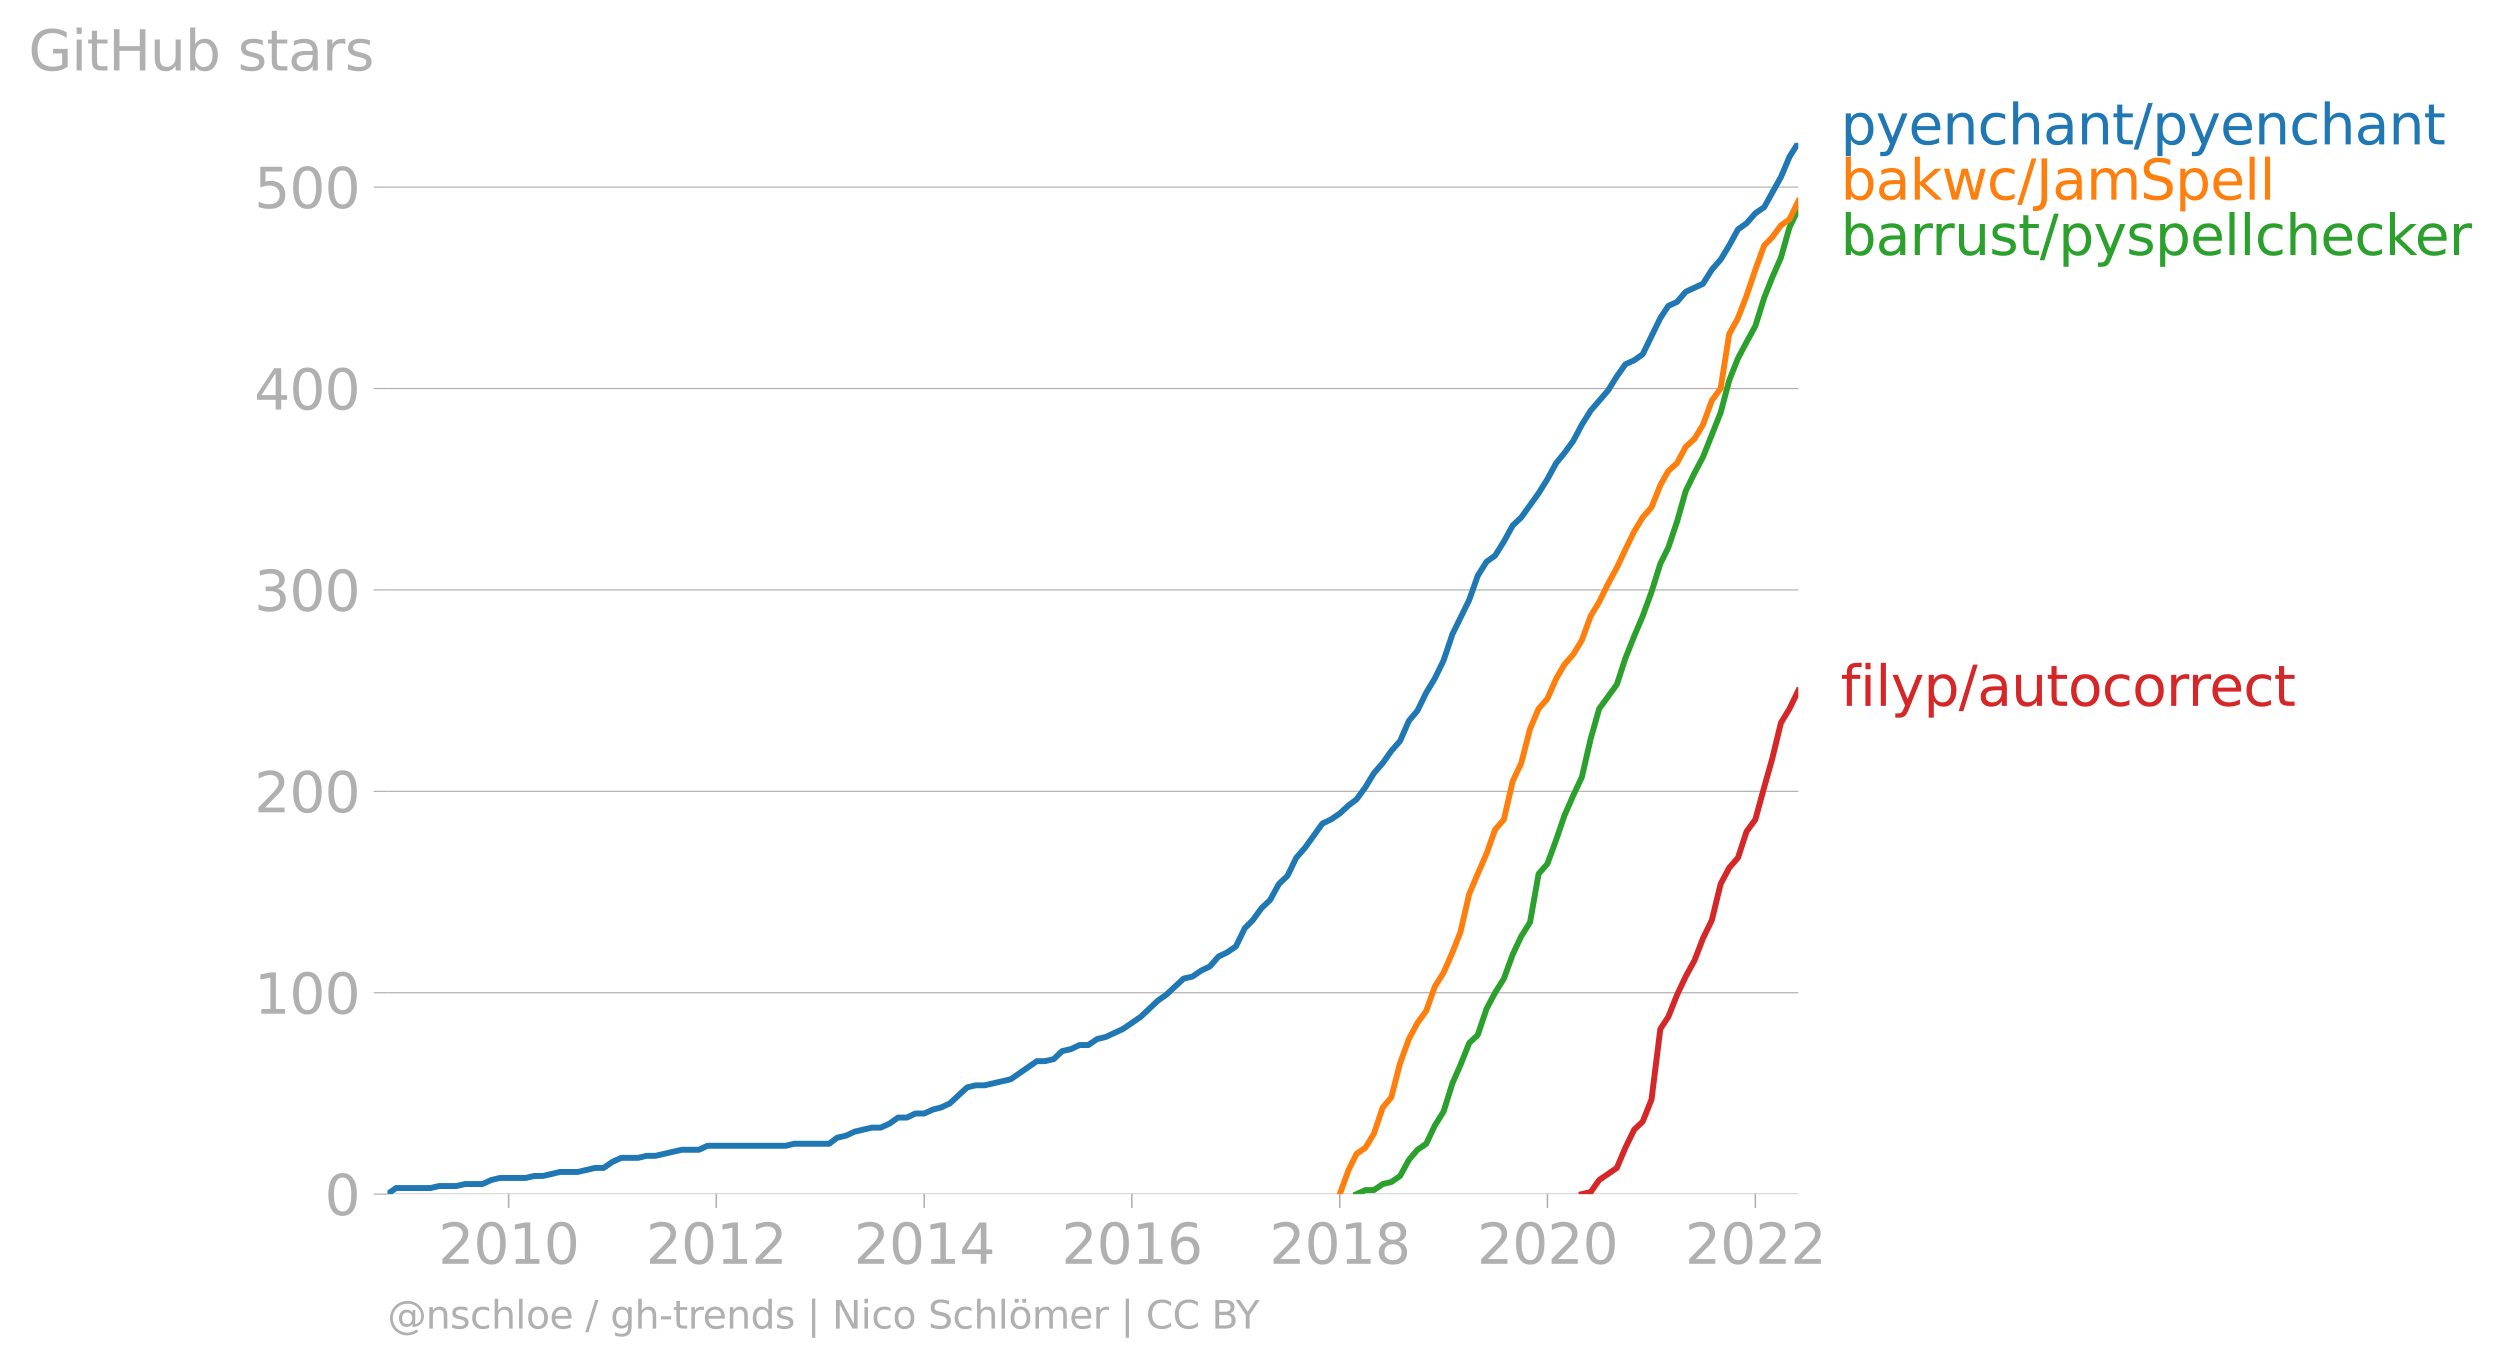<svg xmlns:xlink="http://www.w3.org/1999/xlink" width="843.746" height="461.046" viewBox="0 0 632.81 345.784" xmlns="http://www.w3.org/2000/svg"><defs><style>*{stroke-linejoin:round;stroke-linecap:butt}</style></defs><g id="figure_1"><path d="M0 345.784h632.81V0H0v345.784z" style="fill:none" id="patch_1"/><g id="axes_1"><path d="M98.073 302.257h357.12V36.145H98.073v266.112z" style="fill:none" id="patch_2"/><g id="matplotlib.axis_1"><g id="xtick_1"><g id="line2d_1"><defs><path id="m92ddb101d8" d="M0 0v3.5" style="stroke:#b0b0b0;stroke-width:.4"/></defs><use xlink:href="#m92ddb101d8" x="128.745" y="302.257" style="fill:#b0b0b0;stroke:#b0b0b0;stroke-width:.4"/></g><g style="fill:#b0b0b0" transform="matrix(.14 0 0 -.14 110.93 319.895)" id="text_1"><defs><path id="DejaVuSans-32" d="M1228 531h2203V0H469v531q359 372 979 998 621 627 780 809 303 340 423 576 121 236 121 464 0 372-261 606-261 235-680 235-297 0-627-103-329-103-704-313v638q381 153 712 231 332 78 607 78 725 0 1156-363 431-362 431-968 0-288-108-546-107-257-392-607-78-91-497-524-418-433-1181-1211z" transform="scale(.016)"/><path id="DejaVuSans-30" d="M2034 4250q-487 0-733-480-245-479-245-1442 0-959 245-1439 246-480 733-480 491 0 736 480 246 480 246 1439 0 963-246 1442-245 480-736 480zm0 500q785 0 1199-621 414-620 414-1801 0-1178-414-1799Q2819-91 2034-91q-784 0-1198 620-414 621-414 1799 0 1181 414 1801 414 621 1198 621z" transform="scale(.016)"/><path id="DejaVuSans-31" d="M794 531h1031v3560L703 3866v575l1116 225h631V531h1031V0H794v531z" transform="scale(.016)"/></defs><use xlink:href="#DejaVuSans-32"/><use xlink:href="#DejaVuSans-30" x="63.623"/><use xlink:href="#DejaVuSans-31" x="127.246"/><use xlink:href="#DejaVuSans-30" x="190.869"/></g></g><g id="xtick_2"><use xlink:href="#m92ddb101d8" x="181.305" y="302.257" style="fill:#b0b0b0;stroke:#b0b0b0;stroke-width:.4" id="line2d_2"/><g style="fill:#b0b0b0" transform="matrix(.14 0 0 -.14 163.49 319.895)" id="text_2"><use xlink:href="#DejaVuSans-32"/><use xlink:href="#DejaVuSans-30" x="63.623"/><use xlink:href="#DejaVuSans-31" x="127.246"/><use xlink:href="#DejaVuSans-32" x="190.869"/></g></g><g id="xtick_3"><use xlink:href="#m92ddb101d8" x="233.937" y="302.257" style="fill:#b0b0b0;stroke:#b0b0b0;stroke-width:.4" id="line2d_3"/><g style="fill:#b0b0b0" transform="matrix(.14 0 0 -.14 216.122 319.895)" id="text_3"><defs><path id="DejaVuSans-34" d="M2419 4116 825 1625h1594v2491zm-166 550h794V1625h666v-525h-666V0h-628v1100H313v609l1940 2957z" transform="scale(.016)"/></defs><use xlink:href="#DejaVuSans-32"/><use xlink:href="#DejaVuSans-30" x="63.623"/><use xlink:href="#DejaVuSans-31" x="127.246"/><use xlink:href="#DejaVuSans-34" x="190.869"/></g></g><g id="xtick_4"><use xlink:href="#m92ddb101d8" x="286.497" y="302.257" style="fill:#b0b0b0;stroke:#b0b0b0;stroke-width:.4" id="line2d_4"/><g style="fill:#b0b0b0" transform="matrix(.14 0 0 -.14 268.682 319.895)" id="text_4"><defs><path id="DejaVuSans-36" d="M2113 2584q-425 0-674-291-248-290-248-796 0-503 248-796 249-292 674-292t673 292q248 293 248 796 0 506-248 796-248 291-673 291zm1253 1979v-575q-238 112-480 171-242 60-480 60-625 0-955-422-329-422-376-1275 184 272 462 417 279 145 613 145 703 0 1111-427 408-426 408-1160 0-719-425-1154Q2819-91 2113-91q-810 0-1238 620-428 621-428 1799 0 1106 525 1764t1409 658q238 0 480-47t505-140z" transform="scale(.016)"/></defs><use xlink:href="#DejaVuSans-32"/><use xlink:href="#DejaVuSans-30" x="63.623"/><use xlink:href="#DejaVuSans-31" x="127.246"/><use xlink:href="#DejaVuSans-36" x="190.869"/></g></g><g id="xtick_5"><use xlink:href="#m92ddb101d8" x="339.129" y="302.257" style="fill:#b0b0b0;stroke:#b0b0b0;stroke-width:.4" id="line2d_5"/><g style="fill:#b0b0b0" transform="matrix(.14 0 0 -.14 321.314 319.895)" id="text_5"><defs><path id="DejaVuSans-38" d="M2034 2216q-450 0-708-241-257-241-257-662 0-422 257-663 258-241 708-241t709 242q260 243 260 662 0 421-258 662-257 241-711 241zm-631 268q-406 100-633 378-226 279-226 679 0 559 398 884 399 325 1092 325 697 0 1094-325t397-884q0-400-227-679-226-278-629-378 456-106 710-416 255-309 255-755 0-679-414-1042Q2806-91 2034-91q-771 0-1186 362-414 363-414 1042 0 446 256 755 257 310 713 416zm-231 997q0-362 226-565 227-203 636-203 407 0 636 203 230 203 230 565 0 363-230 566-229 203-636 203-409 0-636-203-226-203-226-566z" transform="scale(.016)"/></defs><use xlink:href="#DejaVuSans-32"/><use xlink:href="#DejaVuSans-30" x="63.623"/><use xlink:href="#DejaVuSans-31" x="127.246"/><use xlink:href="#DejaVuSans-38" x="190.869"/></g></g><g id="xtick_6"><use xlink:href="#m92ddb101d8" x="391.689" y="302.257" style="fill:#b0b0b0;stroke:#b0b0b0;stroke-width:.4" id="line2d_6"/><g style="fill:#b0b0b0" transform="matrix(.14 0 0 -.14 373.874 319.895)" id="text_6"><use xlink:href="#DejaVuSans-32"/><use xlink:href="#DejaVuSans-30" x="63.623"/><use xlink:href="#DejaVuSans-32" x="127.246"/><use xlink:href="#DejaVuSans-30" x="190.869"/></g></g><g id="xtick_7"><use xlink:href="#m92ddb101d8" x="444.321" y="302.257" style="fill:#b0b0b0;stroke:#b0b0b0;stroke-width:.4" id="line2d_7"/><g style="fill:#b0b0b0" transform="matrix(.14 0 0 -.14 426.506 319.895)" id="text_7"><use xlink:href="#DejaVuSans-32"/><use xlink:href="#DejaVuSans-30" x="63.623"/><use xlink:href="#DejaVuSans-32" x="127.246"/><use xlink:href="#DejaVuSans-32" x="190.869"/></g></g></g><g id="matplotlib.axis_2"><g id="ytick_1"><path d="M98.073 302.257h357.12" clip-path="url(#p3a28b8af0e)" style="fill:none;stroke:#b0b0b0;stroke-width:.3;stroke-linecap:square" id="line2d_8"/><g id="line2d_9"><defs><path id="m1fe9724622" d="M0 0h-3.5" style="stroke:#b0b0b0;stroke-width:.3"/></defs><use xlink:href="#m1fe9724622" x="98.073" y="302.257" style="fill:#b0b0b0;stroke:#b0b0b0;stroke-width:.3"/></g><use xlink:href="#DejaVuSans-30" style="fill:#b0b0b0" transform="matrix(.14 0 0 -.14 82.166 307.576)" id="text_8"/></g><g id="ytick_2"><path d="M98.073 251.278h357.12" clip-path="url(#p3a28b8af0e)" style="fill:none;stroke:#b0b0b0;stroke-width:.3;stroke-linecap:square" id="line2d_10"/><use xlink:href="#m1fe9724622" x="98.073" y="251.278" style="fill:#b0b0b0;stroke:#b0b0b0;stroke-width:.3" id="line2d_11"/><g style="fill:#b0b0b0" transform="matrix(.14 0 0 -.14 64.35 256.597)" id="text_9"><use xlink:href="#DejaVuSans-31"/><use xlink:href="#DejaVuSans-30" x="63.623"/><use xlink:href="#DejaVuSans-30" x="127.246"/></g></g><g id="ytick_3"><path d="M98.073 200.299h357.12" clip-path="url(#p3a28b8af0e)" style="fill:none;stroke:#b0b0b0;stroke-width:.3;stroke-linecap:square" id="line2d_12"/><use xlink:href="#m1fe9724622" x="98.073" y="200.299" style="fill:#b0b0b0;stroke:#b0b0b0;stroke-width:.3" id="line2d_13"/><g style="fill:#b0b0b0" transform="matrix(.14 0 0 -.14 64.35 205.617)" id="text_10"><use xlink:href="#DejaVuSans-32"/><use xlink:href="#DejaVuSans-30" x="63.623"/><use xlink:href="#DejaVuSans-30" x="127.246"/></g></g><g id="ytick_4"><path d="M98.073 149.32h357.12" clip-path="url(#p3a28b8af0e)" style="fill:none;stroke:#b0b0b0;stroke-width:.3;stroke-linecap:square" id="line2d_14"/><use xlink:href="#m1fe9724622" x="98.073" y="149.319" style="fill:#b0b0b0;stroke:#b0b0b0;stroke-width:.3" id="line2d_15"/><g style="fill:#b0b0b0" transform="matrix(.14 0 0 -.14 64.35 154.638)" id="text_11"><defs><path id="DejaVuSans-33" d="M2597 2516q453-97 707-404 255-306 255-756 0-690-475-1069Q2609-91 1734-91q-293 0-604 58T488 141v609q262-153 574-231 313-78 654-78 593 0 904 234t311 681q0 413-289 645-289 233-804 233h-544v519h569q465 0 712 186t247 536q0 359-255 551-254 193-729 193-260 0-557-57-297-56-653-174v562q360 100 674 150t592 50q719 0 1137-327 419-326 419-882 0-388-222-655t-631-370z" transform="scale(.016)"/></defs><use xlink:href="#DejaVuSans-33"/><use xlink:href="#DejaVuSans-30" x="63.623"/><use xlink:href="#DejaVuSans-30" x="127.246"/></g></g><g id="ytick_5"><path d="M98.073 98.34h357.12" clip-path="url(#p3a28b8af0e)" style="fill:none;stroke:#b0b0b0;stroke-width:.3;stroke-linecap:square" id="line2d_16"/><use xlink:href="#m1fe9724622" x="98.073" y="98.34" style="fill:#b0b0b0;stroke:#b0b0b0;stroke-width:.3" id="line2d_17"/><g style="fill:#b0b0b0" transform="matrix(.14 0 0 -.14 64.35 103.659)" id="text_12"><use xlink:href="#DejaVuSans-34"/><use xlink:href="#DejaVuSans-30" x="63.623"/><use xlink:href="#DejaVuSans-30" x="127.246"/></g></g><g id="ytick_6"><path d="M98.073 47.36h357.12" clip-path="url(#p3a28b8af0e)" style="fill:none;stroke:#b0b0b0;stroke-width:.3;stroke-linecap:square" id="line2d_18"/><use xlink:href="#m1fe9724622" x="98.073" y="47.361" style="fill:#b0b0b0;stroke:#b0b0b0;stroke-width:.3" id="line2d_19"/><g style="fill:#b0b0b0" transform="matrix(.14 0 0 -.14 64.35 52.68)" id="text_13"><defs><path id="DejaVuSans-35" d="M691 4666h2478v-532H1269V2991q137 47 274 70 138 23 276 23 781 0 1237-428 457-428 457-1159 0-753-469-1171Q2575-91 1722-91q-294 0-599 50Q819 9 494 109v635q281-153 581-228t634-75q541 0 856 284 316 284 316 772 0 487-316 771-315 285-856 285-253 0-505-56-251-56-513-175v2344z" transform="scale(.016)"/></defs><use xlink:href="#DejaVuSans-35"/><use xlink:href="#DejaVuSans-30" x="63.623"/><use xlink:href="#DejaVuSans-30" x="127.246"/></g></g><g style="fill:#b0b0b0" transform="matrix(.14 0 0 -.14 7.2 17.838)" id="text_14"><defs><path id="DejaVuSans-47" d="M3809 666v1253H2778v519h1656V434q-365-259-806-392-440-133-940-133-1094 0-1712 639-617 640-617 1780 0 1144 617 1783 618 639 1712 639 456 0 867-113 411-112 758-331v-672q-350 297-744 447t-828 150q-857 0-1287-478-429-478-429-1425 0-944 429-1422 430-478 1287-478 334 0 596 58 263 58 472 180z" transform="scale(.016)"/><path id="DejaVuSans-69" d="M603 3500h575V0H603v3500zm0 1363h575v-729H603v729z" transform="scale(.016)"/><path id="DejaVuSans-74" d="M1172 4494v-994h1184v-447H1172V1153q0-428 117-550t477-122h590V0h-590q-666 0-919 248-253 249-253 905v1900H172v447h422v994h578z" transform="scale(.016)"/><path id="DejaVuSans-48" d="M628 4666h631V2753h2294v1913h631V0h-631v2222H1259V0H628v4666z" transform="scale(.016)"/><path id="DejaVuSans-75" d="M544 1381v2119h575V1403q0-497 193-746 194-248 582-248 465 0 735 297 271 297 271 810v1984h575V0h-575v538q-209-319-486-474-276-155-642-155-603 0-916 375-312 375-312 1097zm1447 2203z" transform="scale(.016)"/><path id="DejaVuSans-62" d="M3116 1747q0 634-261 995t-717 361q-457 0-718-361t-261-995q0-634 261-995t718-361q456 0 717 361t261 995zM1159 2969q182 312 458 463 277 152 661 152 638 0 1036-506 399-506 399-1331T3314 415Q2916-91 2278-91q-384 0-661 152-276 152-458 464V0H581v4863h578V2969z" transform="scale(.016)"/><path id="DejaVuSans-73" d="M2834 3397v-544q-243 125-506 187-262 63-544 63-428 0-642-131t-214-394q0-200 153-314t616-217l197-44q612-131 870-370t258-667q0-488-386-773Q2250-91 1575-91q-281 0-586 55T347 128v594q319-166 628-249 309-82 613-82 406 0 624 139 219 139 219 392 0 234-158 359-157 125-692 241l-200 47q-534 112-772 345-237 233-237 639 0 494 350 762 350 269 994 269 318 0 599-47 282-46 519-140z" transform="scale(.016)"/><path id="DejaVuSans-61" d="M2194 1759q-697 0-966-159t-269-544q0-306 202-486 202-179 548-179 479 0 768 339t289 901v128h-572zm1147 238V0h-575v531q-197-318-491-470T1556-91q-537 0-855 302-317 302-317 808 0 590 395 890 396 300 1180 300h807v57q0 397-261 614t-733 217q-300 0-585-72-284-72-546-216v532q315 122 612 182 297 61 578 61 760 0 1135-394 375-393 375-1193z" transform="scale(.016)"/><path id="DejaVuSans-72" d="M2631 2963q-97 56-211 82-114 27-251 27-488 0-749-317t-261-911V0H581v3500h578v-544q182 319 472 473 291 155 707 155 59 0 131-8 72-7 159-23l3-590z" transform="scale(.016)"/></defs><use xlink:href="#DejaVuSans-47"/><use xlink:href="#DejaVuSans-69" x="77.49"/><use xlink:href="#DejaVuSans-74" x="105.273"/><use xlink:href="#DejaVuSans-48" x="144.482"/><use xlink:href="#DejaVuSans-75" x="219.678"/><use xlink:href="#DejaVuSans-62" x="283.057"/><use xlink:href="#DejaVuSans-20" x="346.533"/><use xlink:href="#DejaVuSans-73" x="378.32"/><use xlink:href="#DejaVuSans-74" x="430.42"/><use xlink:href="#DejaVuSans-61" x="469.629"/><use xlink:href="#DejaVuSans-72" x="530.908"/><use xlink:href="#DejaVuSans-73" x="572.021"/></g></g><path d="m400.401 302.257 2.232-.51 2.16-3.058 2.232-1.53 2.232-1.53 2.16-5.097 2.232-4.588 2.16-2.04 2.232-5.607 2.232-17.843 2.016-3.059 2.232-5.607 2.16-4.589 2.232-4.078 2.16-5.608 2.232-4.588 2.232-9.176 2.16-4.078 2.232-2.55 2.16-6.627 2.232-3.058 2.232-8.157 2.016-7.137 2.232-9.176 2.16-3.569 2.232-4.588" clip-path="url(#p3a28b8af0e)" style="fill:none;stroke:#d62728;stroke-width:1.5;stroke-linecap:square" id="line2d_20"/><path d="m343.377 302.257 2.232-1.02h2.16l2.232-1.529 2.16-.51 2.232-1.529 2.232-4.078 2.16-2.55 2.232-1.529 2.16-4.588 2.232-3.568 2.232-7.137 2.016-4.589 2.232-5.607 2.16-2.04 2.232-6.627 2.16-4.078 2.232-3.569 2.232-6.117 2.16-4.588 2.232-3.569 2.16-12.235 2.232-2.549 2.232-6.117 2.088-6.118 2.232-5.098 2.16-4.588 2.232-9.686 2.16-7.647 2.232-3.059 2.232-3.059 2.16-6.627 2.232-5.608 2.16-5.097 2.232-6.118 2.232-7.137 2.016-4.078 2.232-6.628 2.16-7.647 2.232-4.588 2.16-4.078 2.232-5.608 2.232-5.608 2.16-8.156 2.232-5.608 2.16-4.078 2.232-4.079 2.232-7.137 2.016-5.098 2.232-5.098 2.16-7.647 2.232-4.588" clip-path="url(#p3a28b8af0e)" style="fill:none;stroke:#2ca02c;stroke-width:1.5;stroke-linecap:square" id="line2d_21"/><path d="m339.13 302.257 2.231-6.117 2.016-4.079 2.232-1.53 2.16-3.568 2.232-6.627 2.16-2.549 2.232-8.666 2.232-6.118 2.16-4.078 2.232-3.059 2.16-6.118 2.232-3.568 2.232-5.098 2.016-5.098 2.232-9.686 2.16-5.098 2.232-5.098 2.16-6.117 2.232-2.55 2.232-9.685 2.16-4.589 2.232-8.666 2.16-5.098 2.232-2.549 2.232-5.098 2.088-3.568 2.232-2.55 2.16-3.568 2.232-6.117 2.16-3.569 2.232-4.588 2.232-4.079 2.16-4.588 2.232-4.588 2.16-3.568 2.232-2.55 2.232-5.607 2.016-3.569 2.232-2.039 2.16-4.078 2.232-2.04 2.16-3.568 2.232-6.117 2.232-3.06 2.16-13.764 2.232-4.078 2.16-5.608 2.232-6.627 2.232-6.117 2.016-2.04 2.232-3.058 2.16-1.53 2.232-4.588" clip-path="url(#p3a28b8af0e)" style="fill:none;stroke:#ff7f0e;stroke-width:1.5;stroke-linecap:square" id="line2d_22"/><g style="fill:#1f77b4" transform="matrix(.14 0 0 -.14 465.907 36.544)" id="text_15"><defs><path id="DejaVuSans-70" d="M1159 525v-1856H581v4831h578v-531q182 312 458 463 277 152 661 152 638 0 1036-506 399-506 399-1331T3314 415Q2916-91 2278-91q-384 0-661 152-276 152-458 464zm1957 1222q0 634-261 995t-717 361q-457 0-718-361t-261-995q0-634 261-995t718-361q456 0 717 361t261 995z" transform="scale(.016)"/><path id="DejaVuSans-79" d="M2059-325q-243-625-475-815-231-191-618-191H506v481h338q237 0 368 113 132 112 291 531l103 262L191 3500h609L1894 763l1094 2737h609L2059-325z" transform="scale(.016)"/><path id="DejaVuSans-65" d="M3597 1894v-281H953q38-594 358-905t892-311q331 0 642 81t618 244V178Q3153 47 2828-22t-659-69q-838 0-1327 487-489 488-489 1320 0 859 464 1363 464 505 1252 505 706 0 1117-455 411-454 411-1235zm-575 169q-6 471-264 752-258 282-683 282-481 0-770-272t-333-766l2050 4z" transform="scale(.016)"/><path id="DejaVuSans-6e" d="M3513 2113V0h-575v2094q0 497-194 743-194 247-581 247-466 0-735-297-269-296-269-809V0H581v3500h578v-544q207 316 486 472 280 156 646 156 603 0 912-373 310-373 310-1098z" transform="scale(.016)"/><path id="DejaVuSans-63" d="M3122 3366v-538q-244 135-489 202t-495 67q-560 0-870-355-309-354-309-995t309-996q310-354 870-354 250 0 495 67t489 202V134Q2881 22 2623-34q-257-57-548-57-791 0-1257 497-465 497-465 1341 0 856 470 1346 471 491 1290 491 265 0 518-55 253-54 491-163z" transform="scale(.016)"/><path id="DejaVuSans-68" d="M3513 2113V0h-575v2094q0 497-194 743-194 247-581 247-466 0-735-297-269-296-269-809V0H581v4863h578V2956q207 316 486 472 280 156 646 156 603 0 912-373 310-373 310-1098z" transform="scale(.016)"/><path id="DejaVuSans-2f" d="M1625 4666h531L531-594H0l1625 5260z" transform="scale(.016)"/></defs><use xlink:href="#DejaVuSans-70"/><use xlink:href="#DejaVuSans-79" x="63.477"/><use xlink:href="#DejaVuSans-65" x="122.656"/><use xlink:href="#DejaVuSans-6e" x="184.18"/><use xlink:href="#DejaVuSans-63" x="247.559"/><use xlink:href="#DejaVuSans-68" x="302.539"/><use xlink:href="#DejaVuSans-61" x="365.918"/><use xlink:href="#DejaVuSans-6e" x="427.197"/><use xlink:href="#DejaVuSans-74" x="490.576"/><use xlink:href="#DejaVuSans-2f" x="529.785"/><use xlink:href="#DejaVuSans-70" x="563.477"/><use xlink:href="#DejaVuSans-79" x="626.953"/><use xlink:href="#DejaVuSans-65" x="686.133"/><use xlink:href="#DejaVuSans-6e" x="747.656"/><use xlink:href="#DejaVuSans-63" x="811.035"/><use xlink:href="#DejaVuSans-68" x="866.016"/><use xlink:href="#DejaVuSans-61" x="929.395"/><use xlink:href="#DejaVuSans-6e" x="990.674"/><use xlink:href="#DejaVuSans-74" x="1054.053"/></g><g style="fill:#ff7f0e" transform="matrix(.14 0 0 -.14 465.907 50.544)" id="text_16"><defs><path id="DejaVuSans-6b" d="M581 4863h578V1991l1716 1509h734L1753 1863 3688 0h-750L1159 1709V0H581v4863z" transform="scale(.016)"/><path id="DejaVuSans-77" d="M269 3500h575l719-2731 715 2731h678l719-2731 716 2731h575L4050 0h-678l-753 2869L1863 0h-679L269 3500z" transform="scale(.016)"/><path id="DejaVuSans-4a" d="M628 4666h631V325q0-844-320-1225T-91-1281h-240v531h197q418 0 590 235 172 234 172 840v4341z" transform="scale(.016)"/><path id="DejaVuSans-6d" d="M3328 2828q216 388 516 572t706 184q547 0 844-383 297-382 297-1088V0h-578v2094q0 503-179 746-178 244-543 244-447 0-707-297-259-296-259-809V0h-578v2094q0 506-178 748t-550 242q-441 0-701-298-259-298-259-808V0H581v3500h578v-544q197 322 472 475t653 153q382 0 649-194 267-193 395-562z" transform="scale(.016)"/><path id="DejaVuSans-53" d="M3425 4513v-616q-359 172-678 256-319 85-616 85-515 0-795-200t-280-569q0-310 186-468 186-157 705-254l381-78q706-135 1042-474t336-907q0-679-455-1029Q2797-91 1919-91q-331 0-705 75-373 75-773 222v650q384-215 753-325 369-109 725-109 540 0 834 212 294 213 294 607 0 343-211 537t-692 291l-385 75q-706 140-1022 440-315 300-315 835 0 619 436 975t1201 356q329 0 669-60 341-59 697-177z" transform="scale(.016)"/><path id="DejaVuSans-6c" d="M603 4863h575V0H603v4863z" transform="scale(.016)"/></defs><use xlink:href="#DejaVuSans-62"/><use xlink:href="#DejaVuSans-61" x="63.477"/><use xlink:href="#DejaVuSans-6b" x="124.756"/><use xlink:href="#DejaVuSans-77" x="182.666"/><use xlink:href="#DejaVuSans-63" x="264.453"/><use xlink:href="#DejaVuSans-2f" x="319.434"/><use xlink:href="#DejaVuSans-4a" x="353.125"/><use xlink:href="#DejaVuSans-61" x="382.617"/><use xlink:href="#DejaVuSans-6d" x="443.896"/><use xlink:href="#DejaVuSans-53" x="541.309"/><use xlink:href="#DejaVuSans-70" x="604.785"/><use xlink:href="#DejaVuSans-65" x="668.262"/><use xlink:href="#DejaVuSans-6c" x="729.785"/><use xlink:href="#DejaVuSans-6c" x="757.568"/></g><g style="fill:#2ca02c" transform="matrix(.14 0 0 -.14 465.907 64.544)" id="text_17"><use xlink:href="#DejaVuSans-62"/><use xlink:href="#DejaVuSans-61" x="63.477"/><use xlink:href="#DejaVuSans-72" x="124.756"/><use xlink:href="#DejaVuSans-72" x="164.119"/><use xlink:href="#DejaVuSans-75" x="205.232"/><use xlink:href="#DejaVuSans-73" x="268.611"/><use xlink:href="#DejaVuSans-74" x="320.711"/><use xlink:href="#DejaVuSans-2f" x="359.92"/><use xlink:href="#DejaVuSans-70" x="393.611"/><use xlink:href="#DejaVuSans-79" x="457.088"/><use xlink:href="#DejaVuSans-73" x="516.268"/><use xlink:href="#DejaVuSans-70" x="568.367"/><use xlink:href="#DejaVuSans-65" x="631.844"/><use xlink:href="#DejaVuSans-6c" x="693.367"/><use xlink:href="#DejaVuSans-6c" x="721.15"/><use xlink:href="#DejaVuSans-63" x="748.934"/><use xlink:href="#DejaVuSans-68" x="803.914"/><use xlink:href="#DejaVuSans-65" x="867.293"/><use xlink:href="#DejaVuSans-63" x="928.816"/><use xlink:href="#DejaVuSans-6b" x="983.797"/><use xlink:href="#DejaVuSans-65" x="1038.082"/><use xlink:href="#DejaVuSans-72" x="1099.605"/></g><g style="fill:#d62728" transform="matrix(.14 0 0 -.14 465.907 178.672)" id="text_18"><defs><path id="DejaVuSans-66" d="M2375 4863v-479h-550q-309 0-430-125-120-125-120-450v-309h947v-447h-947V0H697v3053H147v447h550v244q0 584 272 851 272 268 862 268h544z" transform="scale(.016)"/><path id="DejaVuSans-6f" d="M1959 3097q-462 0-731-361t-269-989q0-628 267-989 268-361 733-361 460 0 728 362 269 363 269 988 0 622-269 986-268 364-728 364zm0 487q750 0 1178-488 429-487 429-1349 0-859-429-1349Q2709-91 1959-91q-753 0-1180 489-426 490-426 1349 0 862 426 1349 427 488 1180 488z" transform="scale(.016)"/></defs><use xlink:href="#DejaVuSans-66"/><use xlink:href="#DejaVuSans-69" x="35.205"/><use xlink:href="#DejaVuSans-6c" x="62.988"/><use xlink:href="#DejaVuSans-79" x="90.771"/><use xlink:href="#DejaVuSans-70" x="149.951"/><use xlink:href="#DejaVuSans-2f" x="213.428"/><use xlink:href="#DejaVuSans-61" x="247.119"/><use xlink:href="#DejaVuSans-75" x="308.398"/><use xlink:href="#DejaVuSans-74" x="371.777"/><use xlink:href="#DejaVuSans-6f" x="410.986"/><use xlink:href="#DejaVuSans-63" x="472.168"/><use xlink:href="#DejaVuSans-6f" x="527.148"/><use xlink:href="#DejaVuSans-72" x="588.33"/><use xlink:href="#DejaVuSans-72" x="627.693"/><use xlink:href="#DejaVuSans-65" x="666.557"/><use xlink:href="#DejaVuSans-63" x="728.08"/><use xlink:href="#DejaVuSans-74" x="783.061"/></g><g style="fill:#b0b0b0" transform="matrix(.097 0 0 -.097 98.073 336.293)" id="text_19"><defs><path id="DejaVuSans-40" d="M2381 1678q0-447 222-702 222-254 610-254 384 0 604 256 221 256 221 700 0 438-225 695-225 258-607 258-378 0-602-256-223-256-223-697zm1703-934q-187-241-429-355t-564-114q-538 0-874 389t-336 1014q0 625 337 1015 338 391 873 391 322 0 565-117 244-117 428-354v409h447V722q457 69 714 417 258 349 258 902 0 334-99 628-98 294-298 544-325 409-792 626t-1017 217q-384 0-738-102-353-101-653-301-490-319-767-836-276-517-276-1120 0-497 179-932 180-434 521-765 328-325 759-495 431-171 922-171 403 0 792 136t714 389l281-347q-390-303-851-464t-936-161q-578 0-1091 205-512 205-912 595Q841 78 631 592q-209 514-209 1105 0 569 212 1084 213 516 607 907 403 396 931 607t1119 211q662 0 1229-272 568-271 952-771 234-307 357-666 124-359 124-744 0-822-497-1297T4084 263v481z" transform="scale(.016)"/><path id="DejaVuSans-67" d="M2906 1791q0 625-258 968-257 344-723 344-462 0-720-344-258-343-258-968 0-622 258-966t720-344q466 0 723 344 258 344 258 966zm575-1357q0-893-397-1329-396-436-1215-436-303 0-572 45t-522 139v559q253-137 500-202 247-66 503-66 566 0 847 295t281 892v285q-178-310-456-463T1784 0Q1141 0 747 490 353 981 353 1791q0 812 394 1302 394 491 1037 491 388 0 666-153t456-462v531h575V434z" transform="scale(.016)"/><path id="DejaVuSans-2d" d="M313 2009h1684v-512H313v512z" transform="scale(.016)"/><path id="DejaVuSans-64" d="M2906 2969v1894h575V0h-575v525q-181-312-458-464-276-152-664-152-634 0-1033 506-398 507-398 1332t398 1331q399 506 1033 506 388 0 664-152 277-151 458-463zM947 1747q0-634 261-995t717-361q456 0 718 361 263 361 263 995t-263 995q-262 361-718 361t-717-361q-261-361-261-995z" transform="scale(.016)"/><path id="DejaVuSans-7c" d="M1344 4891v-6400H813v6400h531z" transform="scale(.016)"/><path id="DejaVuSans-4e" d="M628 4666h850L3547 763v3903h612V0h-850L1241 3903V0H628v4666z" transform="scale(.016)"/><path id="DejaVuSans-f6" d="M1959 3097q-462 0-731-361t-269-989q0-628 267-989 268-361 733-361 460 0 728 362 269 363 269 988 0 622-269 986-268 364-728 364zm0 487q750 0 1178-488 429-487 429-1349 0-859-429-1349Q2709-91 1959-91q-753 0-1180 489-426 490-426 1349 0 862 426 1349 427 488 1180 488zm295 1266h634v-631h-634v631zm-1222 0h634v-631h-634v631z" transform="scale(.016)"/><path id="DejaVuSans-43" d="M4122 4306v-665q-319 297-680 443-361 147-767 147-800 0-1225-489t-425-1414q0-922 425-1411t1225-489q406 0 767 147t680 444V359q-331-225-702-338-370-112-782-112-1060 0-1670 648-609 649-609 1771 0 1125 609 1773 610 649 1670 649 418 0 788-111 371-111 696-333z" transform="scale(.016)"/><path id="DejaVuSans-42" d="M1259 2228V519h1013q509 0 754 211 246 211 246 645 0 438-246 645-245 208-754 208H1259zm0 1919V2741h935q462 0 688 173 227 174 227 530 0 353-227 528-226 175-688 175h-935zm-631 519h1613q722 0 1112-300 391-300 391-853 0-429-200-682t-588-315q466-100 724-418 258-317 258-792 0-625-425-966Q3088 0 2303 0H628v4666z" transform="scale(.016)"/><path id="DejaVuSans-59" d="M-13 4666h679l1293-1919 1285 1919h678L2272 2222V0h-634v2222L-13 4666z" transform="scale(.016)"/></defs><use xlink:href="#DejaVuSans-40"/><use xlink:href="#DejaVuSans-6e" x="100"/><use xlink:href="#DejaVuSans-73" x="163.379"/><use xlink:href="#DejaVuSans-63" x="215.479"/><use xlink:href="#DejaVuSans-68" x="270.459"/><use xlink:href="#DejaVuSans-6c" x="333.838"/><use xlink:href="#DejaVuSans-6f" x="361.621"/><use xlink:href="#DejaVuSans-65" x="422.803"/><use xlink:href="#DejaVuSans-20" x="484.326"/><use xlink:href="#DejaVuSans-2f" x="516.113"/><use xlink:href="#DejaVuSans-20" x="549.805"/><use xlink:href="#DejaVuSans-67" x="581.592"/><use xlink:href="#DejaVuSans-68" x="645.068"/><use xlink:href="#DejaVuSans-2d" x="708.447"/><use xlink:href="#DejaVuSans-74" x="744.531"/><use xlink:href="#DejaVuSans-72" x="783.74"/><use xlink:href="#DejaVuSans-65" x="822.604"/><use xlink:href="#DejaVuSans-6e" x="884.127"/><use xlink:href="#DejaVuSans-64" x="947.506"/><use xlink:href="#DejaVuSans-73" x="1010.982"/><use xlink:href="#DejaVuSans-20" x="1063.082"/><use xlink:href="#DejaVuSans-7c" x="1094.869"/><use xlink:href="#DejaVuSans-20" x="1128.561"/><use xlink:href="#DejaVuSans-4e" x="1160.348"/><use xlink:href="#DejaVuSans-69" x="1235.152"/><use xlink:href="#DejaVuSans-63" x="1262.936"/><use xlink:href="#DejaVuSans-6f" x="1317.916"/><use xlink:href="#DejaVuSans-20" x="1379.098"/><use xlink:href="#DejaVuSans-53" x="1410.885"/><use xlink:href="#DejaVuSans-63" x="1474.361"/><use xlink:href="#DejaVuSans-68" x="1529.342"/><use xlink:href="#DejaVuSans-6c" x="1592.721"/><use xlink:href="#DejaVuSans-f6" x="1620.504"/><use xlink:href="#DejaVuSans-6d" x="1681.686"/><use xlink:href="#DejaVuSans-65" x="1779.098"/><use xlink:href="#DejaVuSans-72" x="1840.621"/><use xlink:href="#DejaVuSans-20" x="1881.734"/><use xlink:href="#DejaVuSans-7c" x="1913.521"/><use xlink:href="#DejaVuSans-20" x="1947.213"/><use xlink:href="#DejaVuSans-43" x="1979"/><use xlink:href="#DejaVuSans-43" x="2048.824"/><use xlink:href="#DejaVuSans-20" x="2118.648"/><use xlink:href="#DejaVuSans-42" x="2150.436"/><use xlink:href="#DejaVuSans-59" x="2213.539"/></g><path d="m98.073 302.257 2.16-1.53h8.712l2.16-.509h4.392l2.232-.51h4.392l2.232-1.02 2.16-.51h6.48l2.232-.509h2.16l4.392-1.02h4.464l4.392-1.02h2.16l2.232-1.529 2.232-1.02h4.248l2.16-.509h2.232l6.624-1.53h4.392l2.16-1.019h19.8l2.16-.51h8.856l2.016-1.53 2.232-.509 2.16-1.02 4.392-1.019h2.232l2.232-1.02 2.16-1.529h2.232l2.16-1.02h2.232l2.232-1.02 2.016-.509 2.232-1.02 4.392-4.078 2.16-.51h2.232l6.624-1.53 6.624-4.587h2.016l2.232-.51 2.16-2.04 2.232-.509 2.16-1.02h2.232l2.232-1.529 2.16-.51 4.392-2.039 4.464-3.059 4.32-4.078 2.16-1.53 4.392-4.078 2.232-.51 2.232-1.529 2.16-1.02 2.232-2.548 2.16-1.02 2.232-1.53 2.232-4.588 2.016-2.039 2.232-3.058 2.16-2.04 2.232-4.078 2.16-2.04 2.232-4.587 2.232-2.55 4.392-6.117 2.16-1.02 2.232-1.529 2.232-2.039 2.016-1.53 2.232-3.058 2.16-3.569 2.232-2.549 2.16-3.058 2.232-2.55 2.232-5.097 2.16-2.55 2.232-4.587 2.16-3.569 2.232-4.588 2.232-6.627 4.248-8.667 2.16-6.117 2.232-3.569 2.16-1.53 2.232-3.568 2.232-4.078 2.16-2.04 4.392-6.117 2.232-3.568 2.232-4.079 2.088-2.549 2.232-3.058 2.16-4.079 2.232-3.568 4.392-5.098 2.232-3.569 2.16-3.059 2.232-1.02 2.16-1.529 4.464-9.176 2.016-3.059 2.232-1.02 2.16-2.548 4.392-2.04 2.232-3.568 2.232-2.549 2.16-3.568 2.232-4.079 2.16-1.53 2.232-2.548 2.232-1.53 4.248-7.646 2.16-5.098 2.232-3.569h0" clip-path="url(#p3a28b8af0e)" style="fill:none;stroke:#1f77b4;stroke-width:1.5;stroke-linecap:square" id="line2d_23"/></g></g><defs><clipPath id="p3a28b8af0e"><path d="M98.073 36.145h357.12v266.112H98.073z"/></clipPath></defs></svg>